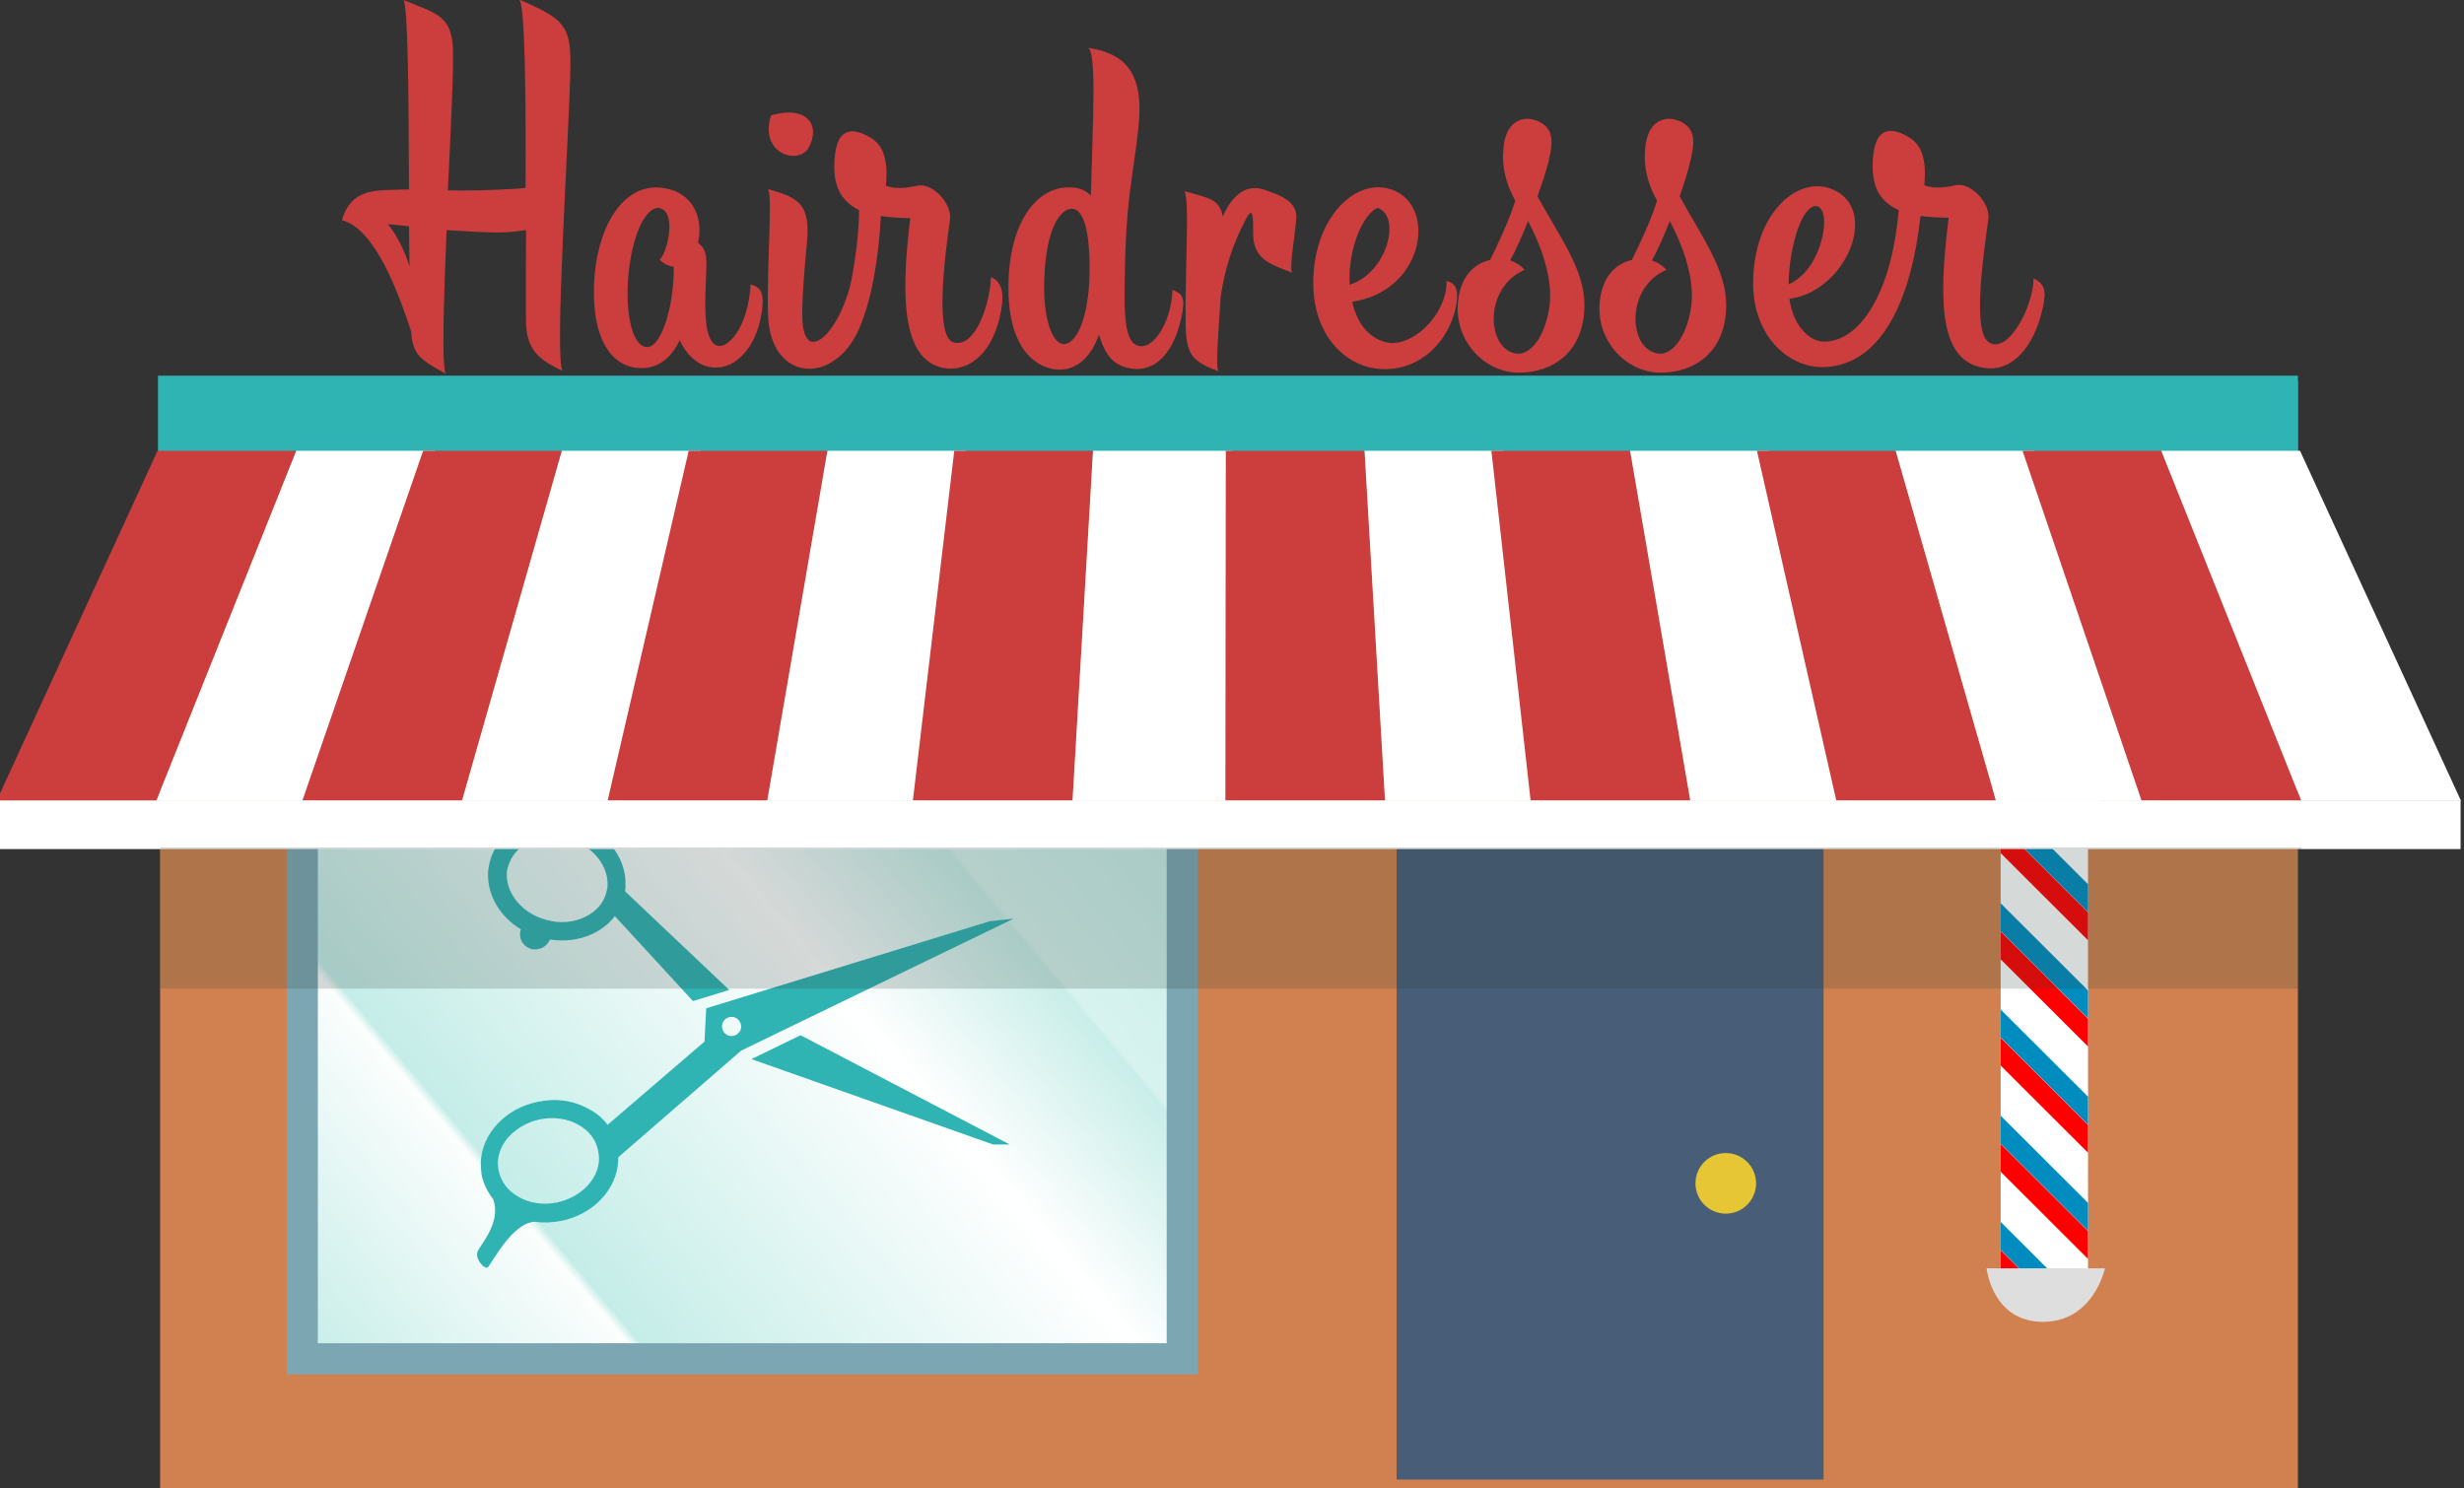 <?xml version="1.0" encoding="utf-8"?>
<!-- Generator: Adobe Illustrator 18.1.1, SVG Export Plug-In . SVG Version: 6.00 Build 0)  -->
<!DOCTYPE svg PUBLIC "-//W3C//DTD SVG 1.1//EN" "http://www.w3.org/Graphics/SVG/1.1/DTD/svg11.dtd">
<svg version="1.1" id="Layer_1" xmlns="http://www.w3.org/2000/svg" xmlns:xlink="http://www.w3.org/1999/xlink" x="0px" y="0px"
	 viewBox="0 0 577.1 348.6" enable-background="new 0 0 577.1 348.6" xml:space="preserve">
<rect x="0" y="0" width="577.1" height="348.6" fill="#333333" stroke="none"/>
<symbol  id="New_Symbol" viewBox="-33.7 -132.9 67.3 265.8">
	<g>
		<defs>
			<polygon id="SVGID_32_" points="8.8,-85.1 -22.2,-85.1 -22.2,82.9 8.8,82.9 			"/>
		</defs>
		<clipPath id="SVGID_1_">
			<use xlink:href="#SVGID_32_"  overflow="visible"/>
		</clipPath>
		<polygon clip-path="url(#SVGID_1_)" fill="#FFFFFF" points="8.8,-85.1 -22.2,-85.1 -22.2,82.9 8.8,82.9 		"/>
		<g clip-path="url(#SVGID_1_)">
			
				<line fill="#FF0010" stroke="#FF0000" stroke-width="7" stroke-linecap="round" stroke-linejoin="round" stroke-miterlimit="10" x1="-30.2" y1="119.4" x2="30.2" y2="59.1"/>
			
				<line fill="#FF0010" stroke="#FF0000" stroke-width="7" stroke-linecap="round" stroke-linejoin="round" stroke-miterlimit="10" x1="-30.2" y1="81.7" x2="30.2" y2="21.4"/>
			
				<line fill="#FF0010" stroke="#FF0000" stroke-width="7" stroke-linecap="round" stroke-linejoin="round" stroke-miterlimit="10" x1="-30.2" y1="44" x2="30.2" y2="-16.3"/>
			
				<line fill="#FF0010" stroke="#FF0000" stroke-width="7" stroke-linecap="round" stroke-linejoin="round" stroke-miterlimit="10" x1="-30.2" y1="6.3" x2="30.2" y2="-54"/>
			
				<line fill="#FF0010" stroke="#FF0000" stroke-width="7" stroke-linecap="round" stroke-linejoin="round" stroke-miterlimit="10" x1="-30.2" y1="-31.4" x2="30.2" y2="-91.7"/>
			
				<line fill="#FF0010" stroke="#FF0000" stroke-width="7" stroke-linecap="round" stroke-linejoin="round" stroke-miterlimit="10" x1="-30.2" y1="-69.1" x2="30.2" y2="-129.4"/>
		</g>
		<g clip-path="url(#SVGID_1_)">
			
				<line fill="none" stroke="#008CBF" stroke-width="7" stroke-linecap="round" stroke-linejoin="round" stroke-miterlimit="10" x1="-30.2" y1="129.4" x2="30.2" y2="69.1"/>
			
				<line fill="none" stroke="#008CBF" stroke-width="7" stroke-linecap="round" stroke-linejoin="round" stroke-miterlimit="10" x1="-30.2" y1="91.7" x2="30.2" y2="31.4"/>
			
				<line fill="none" stroke="#008CBF" stroke-width="7" stroke-linecap="round" stroke-linejoin="round" stroke-miterlimit="10" x1="-30.2" y1="54" x2="30.2" y2="-6.3"/>
			
				<line fill="none" stroke="#008CBF" stroke-width="7" stroke-linecap="round" stroke-linejoin="round" stroke-miterlimit="10" x1="-30.2" y1="16.3" x2="30.2" y2="-44"/>
			
				<line fill="none" stroke="#008CBF" stroke-width="7" stroke-linecap="round" stroke-linejoin="round" stroke-miterlimit="10" x1="-30.2" y1="-21.4" x2="30.2" y2="-81.7"/>
			
				<line fill="none" stroke="#008CBF" stroke-width="7" stroke-linecap="round" stroke-linejoin="round" stroke-miterlimit="10" x1="-30.2" y1="-59.1" x2="30.2" y2="-119.4"/>
		</g>
	</g>
	<path fill="#DEDEDE" d="M14.8,81.3h-42c0,0,1.7,22,21,22S14.8,81.3,14.8,81.3z"/>
	<path fill="#DEDEDE" d="M-27.2-78.6h42c0,0-4-19-22-19S-27.2-78.6-27.2-78.6z"/>
</symbol>
<g>
	<rect x="37.5" y="89.2" fill="#D1814F" width="500.7" height="259.4"/>
	<g>
		<rect x="37" y="88" fill="#2FB3B3" width="501.2" height="24.8"/>
	</g>
	<g>
		<linearGradient id="SVGID_2_" gradientUnits="userSpaceOnUse" x1="81.89" y1="331.427" x2="265.923" y2="177.006">
			<stop  offset="0" style="stop-color:#C5EDE8"/>
			<stop  offset="0.253" style="stop-color:#FBFEFD"/>
			<stop  offset="0.258" style="stop-color:#DEF5F2"/>
			<stop  offset="0.262" style="stop-color:#C5EDE8"/>
			<stop  offset="0.422" style="stop-color:#DEF5F2"/>
			<stop  offset="0.632" style="stop-color:#FFFFFF"/>
			<stop  offset="0.8" style="stop-color:#C9EEE9"/>
			<stop  offset="0.804" style="stop-color:#D8F3EF"/>
			<stop  offset="1" style="stop-color:#C5EDE8"/>
		</linearGradient>
		
			<rect x="70.8" y="190.2" fill="url(#SVGID_2_)" stroke="#7DA6B3" stroke-width="7.292" stroke-miterlimit="10" width="206.1" height="128.1"/>
	</g>
	<g>
		<polyline fill="#485D78" points="327.1,346.6 327.1,195.6 427.1,195.6 427.1,346.6 		"/>
		<circle fill="#E6C634" cx="404.2" cy="277.2" r="7.1"/>
	</g>
	<g>
		<path fill="#CC3D3D" d="M133.6,15.4c-0.2,14.8-3.9,69.4-1.8,71.5c-4.5-2.2-8.6-4.2-8.6-11.6c-0.1-3.2,0-11.6,0-21.4
			c-1.3,0.2-2.8,0.4-4.5,0.5c-3.9,0.2-8.9-0.2-14.1-0.5c-0.7,17-1.2,33-0.1,33.7c-5.7-3.2-7.9-4.2-8.2-10c-2.7-8.1-8.3-24.1-16.2-26
			c2.2-7.9,8.7-6.9,13.9-7.2h1.8c-0.1-20.3-0.2-43-1.3-44.4c8,3.3,11.9,3.6,11.6,13.5c0.1,3.5-0.5,16.8-1.2,31.1
			c4.2,0.1,9.7,0,16.4-0.4l1.8-0.2c0.1-20.4-0.1-43.1-1.5-44.1C132.1,4.4,133.7,6,133.6,15.4z M95.8,53c-1.7-0.2-3.4-0.3-4.9-0.5
			c1.9,2.5,3.8,5.9,5,9.9L95.8,53z"/>
		<path fill="#CC3D3D" d="M178.4,73.2c-1.3,8.9-7.2,14.7-13.5,12.4c-1.9-0.7-4.2-2.6-5.7-5.9c-1.7,3.6-4.4,6.2-8.2,6.5
			c-7.2,0.5-12.2-5.9-11.9-19c0.4-13.2,6.2-23.4,14.7-23.3c7.5,0.2,11.2,6,9.7,13c2.4,1.8,2,4,1.8,9.6c-0.2,4.9-0.5,12.8,2.3,14.3
			c2.8,1.5,7.7-4.3,8.2-14.2C177.7,67.3,179.2,67.7,178.4,73.2z M157.8,62.5c-1.4-0.2-2.6-0.9-3.3-1.7c1.8-1.4,4.3-11.9-0.5-12.1
			c-4,0.5-6.8,10.2-7,18.9c-0.2,7.2,1.4,13.7,4.6,13.7C154.8,81.3,157.9,72,157.8,62.5z"/>
		<path fill="#CC3D3D" d="M234.5,72.6c-1.7,9.9-7.3,14.3-12.8,13.7c-10-1.2-11-15.1-8.5-35.2c-2.5,0-4.9-0.2-6.9-0.5
			c-0.2,4.7-1.2,16.8-4.6,25.2c-5.5,14.8-21.3,14-21.8-1.9c-0.4-11.8,1.2-28.8-0.1-29.6c7.6,2,10,3.8,9.2,12.6
			c-0.5,4.9-1.1,12-1.1,16.6c-0.1,13.1,8.8,4.6,11.5-7.8c1.5-8,1.8-13.4,1.8-16.5c-3.7-1.8-5.8-4.9-5.8-10.1c0-9.5,4.2-9.4,8.4-6.9
			c3.4,1.9,4.2,5.9,3.7,11.3c0.6,0.2,2.7,1.1,7.3,0c3.6-0.8,8.2,4.2,7.7,7.9c-1.4,10-3.5,27.5,0.8,28.8c5.2,1.5,8.6-9.2,8.8-15.3
			C234.7,66,235.2,68.7,234.5,72.6z M180.6,27c8.7-2.4,11.6,2.5,8.8,7.6C187,38.8,177.7,36,180.6,27z"/>
		<path fill="#CC3D3D" d="M276.5,75.2c-2,8.3-6.5,11.7-11,11.2c-3.7-0.4-6.4-2.1-8.1-8c-2.2,6.1-5.8,8.2-9.3,8.2
			c-5.1-0.1-11.8-4.5-11.9-18.7c-0.2-15,6.2-24.2,14.3-24c1.5,0,3.4,0.3,5,1.9c0.4-16.6,1.4-32.9-0.6-34.6
			c7.4,1.2,13.1,4.6,11.8,17.9c-1.2,12.6-3.3,16.9-3.3,40.9c0,9.4,1.8,11.2,4.2,11.1c3.1-0.2,6.8-6.2,7-13.2
			C277.1,68.9,277.8,69.7,276.5,75.2z M255.2,62.8c0-10.9-2.2-13.9-4.1-13.9c-2.9,0-6.1,4.8-6.5,16.3c-0.4,9.2,1.8,15.4,4.6,15.4
			C252.1,80.6,255.2,74.4,255.2,62.8z"/>
		<path fill="#CC3D3D" d="M303.6,51.2c-0.2,3.4-1.8,12.2-0.9,12.7c-5.9-2.2-9.3-3.5-9.2-9.6c0.1-6.2-0.7-5-2.4-1.6
			c-1.8,3.6-4.2,9.5-5.2,16.9c-0.6,9-1.2,16.9-0.5,17.4c-5.9-2.3-7.6-3.6-7.7-10.9c-0.2-13.5,1-29.3-0.3-31.3c5.9,1.6,8.2,1.9,9,5.9
			c3.1-7,7.1-7.2,9.9-6.2C299.6,45.7,303.9,47,303.6,51.2z"/>
		<path fill="#CC3D3D" d="M341.1,71.3c-1.6,9-9.2,16.4-19.1,15c-6.6-0.9-14.8-7.5-14.4-21c0.4-14.3,9.5-23,17.3-21.2
			c12,2.8,9.2,24-8.2,26.6c1.2,5.2,3.9,8.2,7.3,9.3c6.2,2.2,15-6.2,14.8-14.2C339.8,66.2,341.9,66.4,341.1,71.3z M316.1,66.5v0.2
			c8.9-2.8,12.2-16.2,6.5-18C319.1,50.3,315.7,58.5,316.1,66.5z"/>
		<path fill="#CC3D3D" d="M360.1,46c5.2,9.5,11,17.1,11,25.4c0,10.9-7.2,15.9-15.4,15.9c-8,0-15.2-7.5-14.2-16.7
			c0.6-6,3.9-8.9,7.5-9.7c1.5-3,4.6-9.5,5.9-13.9c-1-1.8-3.3-6.2-2.8-12c0.6-8.1,6.3-8.2,9.5-5.8c2.9,2.2,1.5,6.5,1.1,8.6
			C362.1,40.3,361.1,43.1,360.1,46z M357.9,51.8c-1.5,3.7-3,7.1-4.2,9.2c1.4,0.5,2.5,1.2,3.4,2.2c-9.7,4.2-8.9,18.5-2.1,19.6
			c4,0.7,7.4-5.4,8-11.9C363.6,63.8,360.1,56,357.9,51.8z M404.3,71.4c0,10.9-7.2,15.9-15.4,15.9c-8,0-15.2-7.5-14.2-16.7
			c0.6-6,3.9-8.9,7.5-9.7c1.5-3,4.6-9.5,5.9-13.9c-1-1.8-3.3-6.2-2.8-12c0.6-8.1,6.3-8.2,9.5-5.8c2.9,2.2,1.5,6.5,1.1,8.6
			c-0.6,2.5-1.5,5.3-2.5,8.2C398.6,55.5,404.3,63.1,404.3,71.4z M391.1,51.8c-1.5,3.7-3,7.1-4.2,9.2c1.4,0.5,2.5,1.2,3.4,2.2
			c-9.7,4.2-8.9,18.5-2.1,19.6c4,0.7,7.4-5.4,8-11.9C396.8,63.8,393.3,56,391.1,51.8z"/>
		<path fill="#CC3D3D" d="M478.5,71.9c-2.1,9.6-7.3,15.2-13.6,14.3c-10.6-1.4-11-15.1-8.5-35.2c-2.5,0-4.7-0.2-6.6-0.4
			c-1.9,17.6-8.2,35-22.7,35.4c-8.1,0.2-16.6-7.2-16.5-19.9c0.2-15.9,9.9-24.4,17.6-22.1c12.6,3.9,4.6,24.2-9.1,26
			c1,7,5.2,9.9,7.7,10c8.2,0.5,16.2-10.5,17.9-30.8c-3.9-1.7-6.1-4.8-6.1-10.2c0-9.5,4.2-9.4,8.4-6.9c3.4,1.9,4.2,5.9,3.7,11.3
			c0.6,0.2,2.7,1.1,7.3,0c3.6-0.8,8.2,4.2,7.7,7.9c-1.4,10-3.6,26.2,0,28.8c4.4,3.2,10.5-8,10.6-14.9
			C478.9,66.5,479.3,68.1,478.5,71.9z M418.9,66.6c7.9-3.3,10.4-17.6,6.6-18.3C422.3,47.8,419.1,57,418.9,66.6z"/>
	</g>
	<g>
		<g>
			<polygon fill="#2FB3B3" points="232.6,268.1 236.5,268.1 187.5,242.5 176,248.1 			"/>
			<path fill="#2FB3B3" d="M170.8,231.9l-24.4-23.1c0.1-0.5,0.1-1,0.1-1.5c0.2-6.8-5.1-13.1-12.5-15c-4.1-1.1-8.4-0.7-12,1
				c-3.7,1.8-6.3,4.8-7.3,8.6c-0.2,0.9-0.4,1.9-0.4,2.8c0,0,0,0,0,0c-0.1,5.2,2.9,10.1,7.7,13c-0.1,0.3-0.2,0.7-0.2,1
				c-0.1,2,1.5,3.7,3.5,3.7c1.6,0,2.9-0.9,3.5-2.3c3.5,0.5,7,0.1,10.1-1.4c2.1-1,3.8-2.4,5.1-4.1l18.3,19.9L170.8,231.9z M137,214.8
				c-2.7,1.3-5.9,1.6-9,0.7c-5.5-1.4-9.4-6-9.3-10.7c0-0.6,0.1-1.2,0.3-1.8c0.7-2.5,2.4-4.5,5-5.8c2.7-1.3,5.9-1.6,9-0.7
				c5.5,1.4,9.4,6,9.3,10.7c0,0.6-0.1,1.2-0.3,1.9C141.4,211.5,139.6,213.6,137,214.8z"/>
			<path fill="#2FB3B3" d="M114.2,296.9c0.8-0.5,5.6-10.5,11.1-10.7c2,0.3,4,0.2,6.1-0.2c7.6-1.5,13.2-7.5,13.4-14.3
				c0-0.2,0-0.4,0-0.6l28.8-25l63.8-30.9l-5.6,0.6l-66.4,20.4l-0.4,7.8l-22.7,19.5c-1.1-1.5-2.6-2.8-4.4-3.7
				c-3.5-2-7.7-2.6-11.9-1.7c-7.6,1.5-13.2,7.5-13.4,14.3c0,0.9,0.1,1.9,0.2,2.8c0.4,2.1,1.4,4,2.7,5.7c2,5.4-3,10.7-3.6,12.2
				C111.1,294.6,113.3,297.4,114.2,296.9z M169.1,240.4c0-1.3,1.1-2.2,2.3-2.2c1.2,0,2.2,1.1,2.2,2.3c0,1.2-1.1,2.2-2.3,2.2
				C170.1,242.7,169.1,241.7,169.1,240.4z M121.5,280.4c-2.5-1.4-4.1-3.5-4.7-6.1c-0.1-0.6-0.2-1.2-0.2-1.9c0.1-4.8,4.3-9,9.9-10.2
				c3.2-0.6,6.4-0.2,9,1.3c2.5,1.4,4.1,3.5,4.6,6.1c0.1,0.6,0.2,1.2,0.2,1.9c-0.1,4.8-4.3,9-9.9,10.2
				C127.3,282.3,124.1,281.9,121.5,280.4z"/>
		</g>
	</g>
	
		<use xlink:href="#New_Symbol"  width="67.3" height="265.8" x="-33.7" y="-132.9" transform="matrix(0.66 0 0 -0.66 483.236 245.229)" overflow="visible"/>
	<g>
		<g>
			<g>
				<g>
					<g>
						<polygon fill="#CC3D3D" points="36.6,187.6 -0.8,187.6 36.9,105.6 69.4,105.6 						"/>
						<polygon fill="#FFFFFF" points="74,187.6 36.6,187.6 69.4,105.6 101.9,105.6 						"/>
					</g>
					<g>
						<polygon fill="#CC3D3D" points="108.2,187.6 70.8,187.6 99.1,105.6 131.6,105.6 						"/>
						<polygon fill="#FFFFFF" points="145.6,187.6 108.2,187.6 131.6,105.6 164.1,105.6 						"/>
					</g>
					<g>
						<polygon fill="#CC3D3D" points="179.7,187.6 142.3,187.6 161.3,105.6 193.8,105.6 						"/>
						<polygon fill="#FFFFFF" points="217.1,187.6 179.7,187.6 193.8,105.6 226.3,105.6 						"/>
					</g>
					<g>
						<polygon fill="#CC3D3D" points="251.2,187.6 213.8,187.6 223.5,105.6 256,105.6 						"/>
						<polygon fill="#FFFFFF" points="288.6,187.6 251.2,187.6 256,105.6 288.5,105.6 						"/>
					</g>
					<g>
						<polygon fill="#CC3D3D" points="324.4,187.6 287,187.6 287.1,105.6 319.6,105.6 						"/>
						<polygon fill="#FFFFFF" points="361.8,187.6 324.4,187.6 319.6,105.6 352.1,105.6 						"/>
					</g>
					<g>
						<polygon fill="#CC3D3D" points="395.9,187.6 358.5,187.6 349.3,105.6 381.8,105.6 						"/>
						<polygon fill="#FFFFFF" points="433.3,187.6 395.9,187.6 381.8,105.6 414.3,105.6 						"/>
					</g>
					<g>
						<polygon fill="#CC3D3D" points="467.5,187.6 430.1,187.6 411.5,105.6 444,105.6 						"/>
						<polygon fill="#FFFFFF" points="504.8,187.6 467.5,187.6 444,105.6 476.5,105.6 						"/>
					</g>
					<g>
						<polygon fill="#CC3D3D" points="539,187.6 501.6,187.6 473.7,105.6 506.2,105.6 						"/>
						<polygon fill="#FFFFFF" points="576.4,187.6 539,187.6 506.2,105.6 538.7,105.6 						"/>
					</g>
				</g>
			</g>
			<rect x="-0.8" y="187.5" fill="#FFFFFF" width="577.1" height="11.4"/>
		</g>
		<rect x="37.5" y="198.5" opacity="0.2" fill="#314240" width="501.5" height="33.1"/>
	</g>
</g>
</svg>
